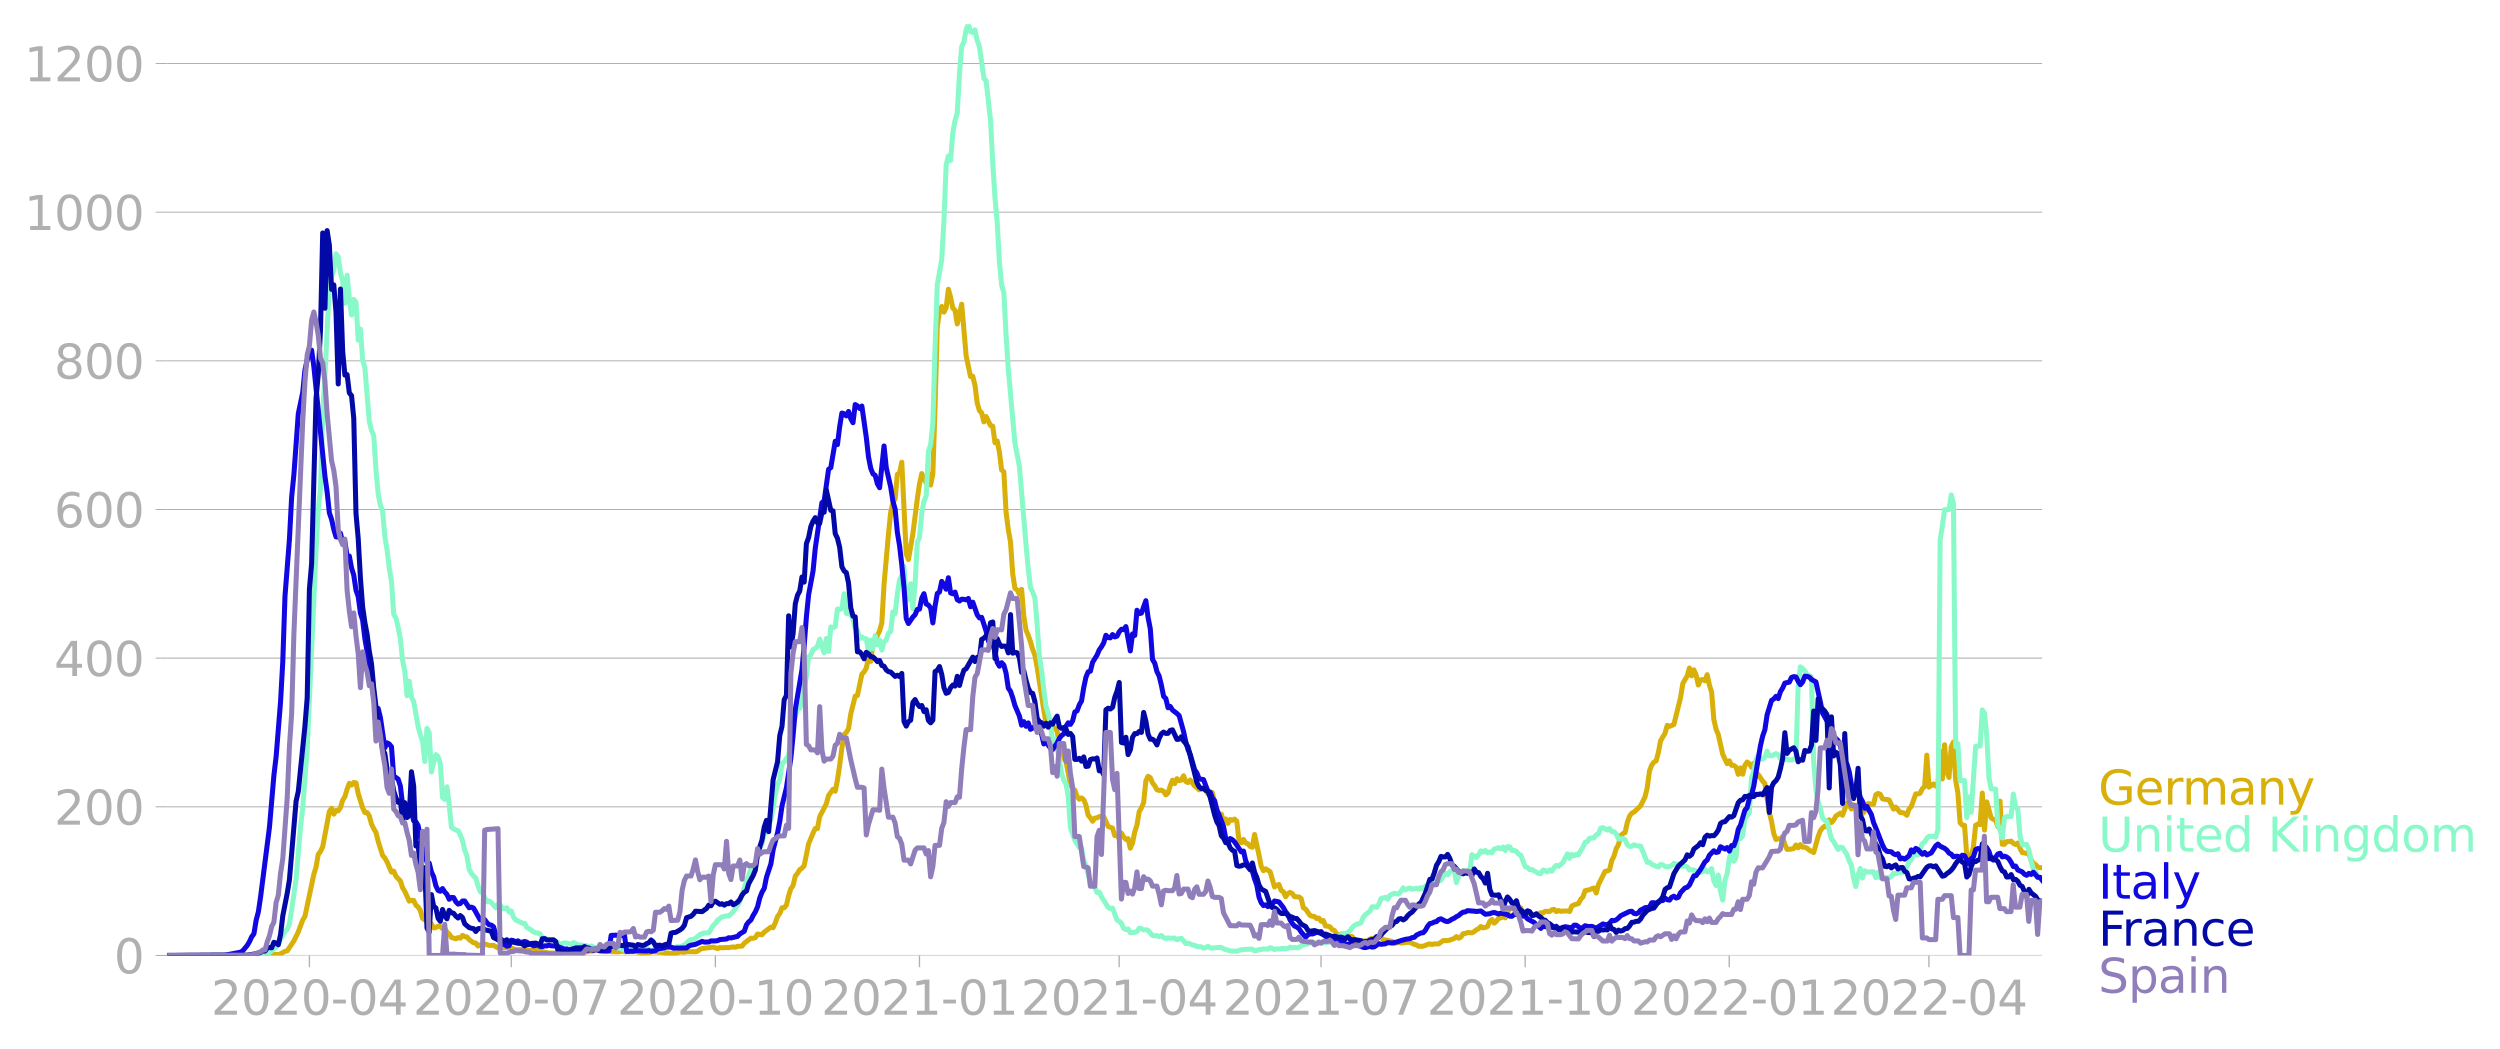 <svg xmlns:xlink="http://www.w3.org/1999/xlink" width="992.186" height="416.199" viewBox="0 0 744.14 312.149" xmlns="http://www.w3.org/2000/svg"><defs><style>*{stroke-linejoin:round;stroke-linecap:butt}</style></defs><g id="figure_1"><path d="M0 312.15h744.14V0H0v312.15z" style="fill:none" id="patch_1"/><g id="axes_1"><path d="M49.83 284.4h558V7.2h-558v277.2z" style="fill:none" id="patch_2"/><g id="matplotlib.axis_1"><g id="xtick_1"><g id="line2d_1"><defs><path id="mb0a4497a9e" d="M0 0v3.5" style="stroke:#b0b0b0;stroke-width:.4"/></defs><use xlink:href="#mb0a4497a9e" x="92.093" y="284.4" style="fill:#b0b0b0;stroke:#b0b0b0;stroke-width:.4"/></g><g style="fill:#b0b0b0" transform="matrix(.14 0 0 -.14 62.845 302.038)" id="text_1"><defs><path id="DejaVuSans-32" d="M1228 531h2203V0H469v531q359 372 979 998 621 627 780 809 303 340 423 576 121 236 121 464 0 372-261 606-261 235-680 235-297 0-627-103-329-103-704-313v638q381 153 712 231 332 78 607 78 725 0 1156-363 431-362 431-968 0-288-108-546-107-257-392-607-78-91-497-524-418-433-1181-1211z" transform="scale(.016)"/><path id="DejaVuSans-30" d="M2034 4250q-487 0-733-480-245-479-245-1442 0-959 245-1439 246-480 733-480 491 0 736 480 246 480 246 1439 0 963-246 1442-245 480-736 480zm0 500q785 0 1199-621 414-620 414-1801 0-1178-414-1799Q2819-91 2034-91q-784 0-1198 620-414 621-414 1799 0 1181 414 1801 414 621 1198 621z" transform="scale(.016)"/><path id="DejaVuSans-2d" d="M313 2009h1684v-512H313v512z" transform="scale(.016)"/><path id="DejaVuSans-34" d="M2419 4116 825 1625h1594v2491zm-166 550h794V1625h666v-525h-666V0h-628v1100H313v609l1940 2957z" transform="scale(.016)"/></defs><use xlink:href="#DejaVuSans-32"/><use xlink:href="#DejaVuSans-30" x="63.623"/><use xlink:href="#DejaVuSans-32" x="127.246"/><use xlink:href="#DejaVuSans-30" x="190.869"/><use xlink:href="#DejaVuSans-2d" x="254.492"/><use xlink:href="#DejaVuSans-30" x="290.576"/><use xlink:href="#DejaVuSans-34" x="354.199"/></g></g><g id="xtick_2"><use xlink:href="#mb0a4497a9e" x="152.185" y="284.4" style="fill:#b0b0b0;stroke:#b0b0b0;stroke-width:.4" id="line2d_2"/><g style="fill:#b0b0b0" transform="matrix(.14 0 0 -.14 122.937 302.038)" id="text_2"><defs><path id="DejaVuSans-37" d="M525 4666h3000v-269L1831 0h-659l1594 4134H525v532z" transform="scale(.016)"/></defs><use xlink:href="#DejaVuSans-32"/><use xlink:href="#DejaVuSans-30" x="63.623"/><use xlink:href="#DejaVuSans-32" x="127.246"/><use xlink:href="#DejaVuSans-30" x="190.869"/><use xlink:href="#DejaVuSans-2d" x="254.492"/><use xlink:href="#DejaVuSans-30" x="290.576"/><use xlink:href="#DejaVuSans-37" x="354.199"/></g></g><g id="xtick_3"><use xlink:href="#mb0a4497a9e" x="212.938" y="284.4" style="fill:#b0b0b0;stroke:#b0b0b0;stroke-width:.4" id="line2d_3"/><g style="fill:#b0b0b0" transform="matrix(.14 0 0 -.14 183.69 302.038)" id="text_3"><defs><path id="DejaVuSans-31" d="M794 531h1031v3560L703 3866v575l1116 225h631V531h1031V0H794v531z" transform="scale(.016)"/></defs><use xlink:href="#DejaVuSans-32"/><use xlink:href="#DejaVuSans-30" x="63.623"/><use xlink:href="#DejaVuSans-32" x="127.246"/><use xlink:href="#DejaVuSans-30" x="190.869"/><use xlink:href="#DejaVuSans-2d" x="254.492"/><use xlink:href="#DejaVuSans-31" x="290.576"/><use xlink:href="#DejaVuSans-30" x="354.199"/></g></g><g id="xtick_4"><use xlink:href="#mb0a4497a9e" x="273.69" y="284.4" style="fill:#b0b0b0;stroke:#b0b0b0;stroke-width:.4" id="line2d_4"/><g style="fill:#b0b0b0" transform="matrix(.14 0 0 -.14 244.442 302.038)" id="text_4"><use xlink:href="#DejaVuSans-32"/><use xlink:href="#DejaVuSans-30" x="63.623"/><use xlink:href="#DejaVuSans-32" x="127.246"/><use xlink:href="#DejaVuSans-31" x="190.869"/><use xlink:href="#DejaVuSans-2d" x="254.492"/><use xlink:href="#DejaVuSans-30" x="290.576"/><use xlink:href="#DejaVuSans-31" x="354.199"/></g></g><g id="xtick_5"><use xlink:href="#mb0a4497a9e" x="333.122" y="284.4" style="fill:#b0b0b0;stroke:#b0b0b0;stroke-width:.4" id="line2d_5"/><g style="fill:#b0b0b0" transform="matrix(.14 0 0 -.14 303.874 302.038)" id="text_5"><use xlink:href="#DejaVuSans-32"/><use xlink:href="#DejaVuSans-30" x="63.623"/><use xlink:href="#DejaVuSans-32" x="127.246"/><use xlink:href="#DejaVuSans-31" x="190.869"/><use xlink:href="#DejaVuSans-2d" x="254.492"/><use xlink:href="#DejaVuSans-30" x="290.576"/><use xlink:href="#DejaVuSans-34" x="354.199"/></g></g><g id="xtick_6"><use xlink:href="#mb0a4497a9e" x="393.215" y="284.4" style="fill:#b0b0b0;stroke:#b0b0b0;stroke-width:.4" id="line2d_6"/><g style="fill:#b0b0b0" transform="matrix(.14 0 0 -.14 363.967 302.038)" id="text_6"><use xlink:href="#DejaVuSans-32"/><use xlink:href="#DejaVuSans-30" x="63.623"/><use xlink:href="#DejaVuSans-32" x="127.246"/><use xlink:href="#DejaVuSans-31" x="190.869"/><use xlink:href="#DejaVuSans-2d" x="254.492"/><use xlink:href="#DejaVuSans-30" x="290.576"/><use xlink:href="#DejaVuSans-37" x="354.199"/></g></g><g id="xtick_7"><use xlink:href="#mb0a4497a9e" x="453.967" y="284.4" style="fill:#b0b0b0;stroke:#b0b0b0;stroke-width:.4" id="line2d_7"/><g style="fill:#b0b0b0" transform="matrix(.14 0 0 -.14 424.72 302.038)" id="text_7"><use xlink:href="#DejaVuSans-32"/><use xlink:href="#DejaVuSans-30" x="63.623"/><use xlink:href="#DejaVuSans-32" x="127.246"/><use xlink:href="#DejaVuSans-31" x="190.869"/><use xlink:href="#DejaVuSans-2d" x="254.492"/><use xlink:href="#DejaVuSans-31" x="290.576"/><use xlink:href="#DejaVuSans-30" x="354.199"/></g></g><g id="xtick_8"><use xlink:href="#mb0a4497a9e" x="514.72" y="284.4" style="fill:#b0b0b0;stroke:#b0b0b0;stroke-width:.4" id="line2d_8"/><g style="fill:#b0b0b0" transform="matrix(.14 0 0 -.14 485.472 302.038)" id="text_8"><use xlink:href="#DejaVuSans-32"/><use xlink:href="#DejaVuSans-30" x="63.623"/><use xlink:href="#DejaVuSans-32" x="127.246"/><use xlink:href="#DejaVuSans-32" x="190.869"/><use xlink:href="#DejaVuSans-2d" x="254.492"/><use xlink:href="#DejaVuSans-30" x="290.576"/><use xlink:href="#DejaVuSans-31" x="354.199"/></g></g><g id="xtick_9"><use xlink:href="#mb0a4497a9e" x="574.152" y="284.4" style="fill:#b0b0b0;stroke:#b0b0b0;stroke-width:.4" id="line2d_9"/><g style="fill:#b0b0b0" transform="matrix(.14 0 0 -.14 544.904 302.038)" id="text_9"><use xlink:href="#DejaVuSans-32"/><use xlink:href="#DejaVuSans-30" x="63.623"/><use xlink:href="#DejaVuSans-32" x="127.246"/><use xlink:href="#DejaVuSans-32" x="190.869"/><use xlink:href="#DejaVuSans-2d" x="254.492"/><use xlink:href="#DejaVuSans-30" x="290.576"/><use xlink:href="#DejaVuSans-34" x="354.199"/></g></g></g><g id="matplotlib.axis_2"><g id="ytick_1"><path d="M49.83 284.4h558" clip-path="url(#p1358f0b71d)" style="fill:none;stroke:#b0b0b0;stroke-width:.3;stroke-linecap:square" id="line2d_10"/><g id="line2d_11"><defs><path id="m9900f89687" d="M0 0h-3.5" style="stroke:#b0b0b0;stroke-width:.3"/></defs><use xlink:href="#m9900f89687" x="49.83" y="284.4" style="fill:#b0b0b0;stroke:#b0b0b0;stroke-width:.3"/></g><use xlink:href="#DejaVuSans-30" style="fill:#b0b0b0" transform="matrix(.14 0 0 -.14 33.922 289.719)" id="text_10"/></g><g id="ytick_2"><path d="M49.83 240.15h558" clip-path="url(#p1358f0b71d)" style="fill:none;stroke:#b0b0b0;stroke-width:.3;stroke-linecap:square" id="line2d_12"/><use xlink:href="#m9900f89687" x="49.83" y="240.149" style="fill:#b0b0b0;stroke:#b0b0b0;stroke-width:.3" id="line2d_13"/><g style="fill:#b0b0b0" transform="matrix(.14 0 0 -.14 16.108 245.468)" id="text_11"><use xlink:href="#DejaVuSans-32"/><use xlink:href="#DejaVuSans-30" x="63.623"/><use xlink:href="#DejaVuSans-30" x="127.246"/></g></g><g id="ytick_3"><path d="M49.83 195.898h558" clip-path="url(#p1358f0b71d)" style="fill:none;stroke:#b0b0b0;stroke-width:.3;stroke-linecap:square" id="line2d_14"/><use xlink:href="#m9900f89687" x="49.83" y="195.898" style="fill:#b0b0b0;stroke:#b0b0b0;stroke-width:.3" id="line2d_15"/><g style="fill:#b0b0b0" transform="matrix(.14 0 0 -.14 16.108 201.217)" id="text_12"><use xlink:href="#DejaVuSans-34"/><use xlink:href="#DejaVuSans-30" x="63.623"/><use xlink:href="#DejaVuSans-30" x="127.246"/></g></g><g id="ytick_4"><path d="M49.83 151.647h558" clip-path="url(#p1358f0b71d)" style="fill:none;stroke:#b0b0b0;stroke-width:.3;stroke-linecap:square" id="line2d_16"/><use xlink:href="#m9900f89687" x="49.83" y="151.647" style="fill:#b0b0b0;stroke:#b0b0b0;stroke-width:.3" id="line2d_17"/><g style="fill:#b0b0b0" transform="matrix(.14 0 0 -.14 16.108 156.966)" id="text_13"><defs><path id="DejaVuSans-36" d="M2113 2584q-425 0-674-291-248-290-248-796 0-503 248-796 249-292 674-292t673 292q248 293 248 796 0 506-248 796-248 291-673 291zm1253 1979v-575q-238 112-480 171-242 60-480 60-625 0-955-422-329-422-376-1275 184 272 462 417 279 145 613 145 703 0 1111-427 408-426 408-1160 0-719-425-1154Q2819-91 2113-91q-810 0-1238 620-428 621-428 1799 0 1106 525 1764t1409 658q238 0 480-47t505-140z" transform="scale(.016)"/></defs><use xlink:href="#DejaVuSans-36"/><use xlink:href="#DejaVuSans-30" x="63.623"/><use xlink:href="#DejaVuSans-30" x="127.246"/></g></g><g id="ytick_5"><path d="M49.83 107.397h558" clip-path="url(#p1358f0b71d)" style="fill:none;stroke:#b0b0b0;stroke-width:.3;stroke-linecap:square" id="line2d_18"/><use xlink:href="#m9900f89687" x="49.83" y="107.397" style="fill:#b0b0b0;stroke:#b0b0b0;stroke-width:.3" id="line2d_19"/><g style="fill:#b0b0b0" transform="matrix(.14 0 0 -.14 16.108 112.715)" id="text_14"><defs><path id="DejaVuSans-38" d="M2034 2216q-450 0-708-241-257-241-257-662 0-422 257-663 258-241 708-241t709 242q260 243 260 662 0 421-258 662-257 241-711 241zm-631 268q-406 100-633 378-226 279-226 679 0 559 398 884 399 325 1092 325 697 0 1094-325t397-884q0-400-227-679-226-278-629-378 456-106 710-416 255-309 255-755 0-679-414-1042Q2806-91 2034-91q-771 0-1186 362-414 363-414 1042 0 446 256 755 257 310 713 416zm-231 997q0-362 226-565 227-203 636-203 407 0 636 203 230 203 230 565 0 363-230 566-229 203-636 203-409 0-636-203-226-203-226-566z" transform="scale(.016)"/></defs><use xlink:href="#DejaVuSans-38"/><use xlink:href="#DejaVuSans-30" x="63.623"/><use xlink:href="#DejaVuSans-30" x="127.246"/></g></g><g id="ytick_6"><path d="M49.83 63.146h558" clip-path="url(#p1358f0b71d)" style="fill:none;stroke:#b0b0b0;stroke-width:.3;stroke-linecap:square" id="line2d_20"/><use xlink:href="#m9900f89687" x="49.83" y="63.146" style="fill:#b0b0b0;stroke:#b0b0b0;stroke-width:.3" id="line2d_21"/><g style="fill:#b0b0b0" transform="matrix(.14 0 0 -.14 7.2 68.465)" id="text_15"><use xlink:href="#DejaVuSans-31"/><use xlink:href="#DejaVuSans-30" x="63.623"/><use xlink:href="#DejaVuSans-30" x="127.246"/><use xlink:href="#DejaVuSans-30" x="190.869"/></g></g><g id="ytick_7"><path d="M49.83 18.895h558" clip-path="url(#p1358f0b71d)" style="fill:none;stroke:#b0b0b0;stroke-width:.3;stroke-linecap:square" id="line2d_22"/><use xlink:href="#m9900f89687" x="49.83" y="18.895" style="fill:#b0b0b0;stroke:#b0b0b0;stroke-width:.3" id="line2d_23"/><g style="fill:#b0b0b0" transform="matrix(.14 0 0 -.14 7.2 24.214)" id="text_16"><use xlink:href="#DejaVuSans-31"/><use xlink:href="#DejaVuSans-32" x="63.623"/><use xlink:href="#DejaVuSans-30" x="127.246"/><use xlink:href="#DejaVuSans-30" x="190.869"/></g></g></g><path d="m49.83 284.4 28.395-.095 3.302-.221 1.32.032.661-.19 1.32-.759.661-.126 1.981-2.971 1.32-2.687 1.322-3.54.66-1.106 2.641-12.485.66-2.181.661-3.793.66-.822.66-1.422 1.982-10.494.66-.948.66 1.738.661-1.075.66.095.66-.98.661-2.18.66-1.044.66-2.244.661-1.738.66.506.66-.759.661.126.66 3.161 1.321 4.267.66 1.391h.661l.66.98.66 2.497.661 1.327.66 1.075.66 2.687 1.321 4.203.66.76.661 1.169 1.32 3.034.661-.285.66 1.518 1.321 1.39.66 2.023.661 1.075 1.32 2.908.661-.221.66.031.66 1.39.661.57.66 1.011.66 2.34.661.473.66.064.66.347.661.854.66 1.138.661-.158.66-.38.66.095.661.632.66-.031.66 1.074.661.57.66 1.01 1.321.412.66-.348.66.158.661-.822.66.348.66.126.661.759 1.321.98.66.063.66.885.661-.38h.66l.66-.252 1.321.442h1.321l1.32.759.661-.158.66.158 1.321-.158.66-.063 1.982.727h1.98l.661.126 3.962.095.66.126.661.285 1.981.379 1.32.032 1.982-.032 1.32-.38 4.623.159.66.221 1.321-.348.66-.19 1.321-.063 1.32-.41 1.982.505.66.095.66-.19.661.19 1.981.032.66-.032.66-.19.661.222 3.302-.063 1.981.474.66-.127 1.321.032.66-.253.66-.095 5.284.506 1.32-.127.66-.031.661-.253 1.32.095.661-.19h1.981l.66.063.66-.22.661-.507.66-.253 3.302-.442 1.321.442.66-.316.66.095 1.321-.095.66.032 1.322-.221.66.126.66-.284 1.321-.063.66-.854 1.981-1.517.66.032.661-.19.66-1.075 1.321.221.66-.79 1.982-1.485.66.158.66-1.454.66-1.865.661-.885.66-1.707h.66l.661-.79.66-2.813.66-2.086.661-.917.66-2.813.66-.853.661-1.075.66-.443.66-.727 1.322-6.542 1.32-3.161.66-1.39.661.03.66-3.57 1.321-2.53.66-1.327.66-2.402 1.322-1.865.66.569.66-3.319.66-4.362.66-5.247.661-3.95.66-.633.661-1.106.66-4.394 1.321-5.278.66-.19 1.321-6.353.66-.695.66-1.107.661-3.255.66 1.233.66-5.247.661-.411.66-2.086.661-1.296.66-2.434.66-11.442 1.321-14.95.66-6.512.661-2.781.66-1.201.66-7.302.661-.316.66-3.287 1.321 27.277.66 1.676 1.321-7.681 1.321-10.399.66-4.457.66-3.034 1.321 2.845.66-2.908.661 3.477.66-3.35.66-20.072.661-23.61.66-4.837.66-1.296.661 1.676.66-1.296.661-5.5.66 2.37.66 3.256.661.632.66 4.078 1.321-5.88 1.32 15.33 1.322 6.227.66-.095.66 2.719.66 5.246.66 2.276.661.632.66 2.687.661-1.58 1.32 2.655.661.221.66 4.9.66-.507.661 3.32.66 5.31.66.537.661 12.01.66 5.121.66 3.793.661 9.45.66 4.363.661.41.66 1.328.66-1.486.661 7.997.66 4.172.66 1.518.661 1.928.66 2.307.66 1.707.661 3.572 1.981 12.674.66 3.825.66-.38.661.064.66 1.801.661.127.66.822.66 4.109 1.321 4.109.66.821 1.321 6.986.66 1.2.661.38.66 1.928.66.822.661-.41.66.536.661 1.612.66 2.972.66.821.661 1.012.66-.917.66-.095.661-.379h1.32l1.322 2.94 1.32.505.66 2.213.661-.032.66.854.66-1.55.661 1.17.66.696.66-.222.661 2.845.66-1.549.66-3.318.661-2.023.66-3.983.66-1.138.661-1.549.66-6.448.66-1.39.661.41.66 1.55.661.853.66 1.17.66.22.661-.094.66.347.66 1.075.661-.569.66-2.118.66-1.675.661 1.012.66-1.486.66.6.661-.157.66-1.296.661 1.706.66.317.66-.759 1.321 1.77.66.443.661.695.66-.19.66-.537 1.322 1.96.66.537.66-.885.66 2.971 1.321 3.698.66-.316.661 1.96.66-.506.66 1.296.661-1.138.66.221.66-.347.661.663.66 5.943.66.442.661-1.011.66 1.074.66.222.661.821.66.222.661-3.793 1.32 6.132.661 3.35.66 1.296.66-.569 1.321.853 1.321 4.552.66-.506.66-.221.661 1.77.66.38.66 1.485.661-.948.66-.348.661.348.66.948 1.321.063.66.506.66 2.718.661.38 1.32 1.896.661.253.66.063.66.632.661-.158.66.948.661-.221.66 1.644.66.031.661.222.66.821.66.253.661 1.012.66.632.66-.6 1.982.157.66.632.66-.031.66.98.661.41 1.321.127.66-.253.66.285.661-.316.66-.506.66-.19 1.321-.095 1.321-.19.66.664 2.642.506.66.6 1.321-.284.66.19 1.981-.221h.66l1.322.632.66.158.66.41 1.32-.03 1.322-.538.66-.158.66.19.66-.19h1.321l1.321-.98h1.32l.661-.158 1.32-.474.661-.57.66.507.661-.38.66-.98.66-.063.661-.284 1.32.095.661-.38.66-.537.66-.316.661-.664.66.411.66-.126.661-.285.66-1.517.661-.569.66 1.106.66-.569.661-.948.66-.032.66-.41.661.379 1.32-2.908.661.032.66.316.66.094.661-.632.66.127.66 1.517.661-.253.66-.126.661.6.66.095.66.348.661-.285.66-.031.66-.411.661.031.66-.474 1.321.063.66-.505.66-.127.661.664.66-.316.661.221 1.32-.095h.661l.66.158.66-1.612.661-.347 1.32-.411.661-1.265.66-.695.66-1.865 1.322-.284.66-.316.66-.19.66 1.486.661-2.529 1.981-3.92.66-.126.66-.316.661-2.781.66-1.328.66-2.212.661-1.17.66-2.718.66-.57.661-.315.66-3.035.661-1.833.66-.916.66-.316 1.982-1.865 1.32-2.687.66-2.75.661-4.93.66-1.74.66-.916.661-.347.66-2.497.66-3.509 1.322-2.212.66-2.371.66.316 1.321-.6 1.981-7.966.66-4.172 1.321-2.307.66-2.34.66 2.34.661-1.802.66 1.486.661 3.034.66-1.517.66-.095.661.348.66-1.802.66 3.066.661 2.118.66 8.123.66 2.908.661 1.58 1.32 5.88 1.322 2.812.66-.853.66 1.328.66.031.661.506.66 2.15.66-1.897.661 1.865.66-2.655.66-.98.661.505.66 1.075.66-1.201.661 4.014.66-.695 1.321 1.991.66.695 1.321 8.661.66 2.592.661 3.666.66 1.77.66-.22.661.062.66-.663.66 2.307.661 1.454 1.32-.095.661-.158.66-1.043.66.822.661-.948.66.758h.661l.66.316.66.57 1.321.726 1.321-4.741.66-1.77.66-.822.661-.537.66.221.66-2.086.661.79.66-.727.661-1.201 1.32-.853.661.632 1.32-3.635.661.569.66 1.2.66-1.263.661.505.66-.063.66 2.244.661-.063.66-.759.661-2.054.66-.158.66.19h.661l.66-2.814.66-.41.661.252.66 1.328.66.19.661.031.66.158 1.321 2.719.66-.601 1.321 1.612.66.032.661.19.66.6.66-1.897.661-.695 1.32-3.761h.661l.66-.222.66-1.359.661-.6.66-9.356.66 9.514 1.322-.949.66.633.66-.285.66-10.114.661 8.28.66-10.177.66 8.092.661 1.643.66-9.134.66-1.423.661 11.316.66 3.856.66 8.85.661.727.66.064.66 8.913.661.41.66-.442.661-2.434.66-6.48.66-.347.661.158.66-9.387.66 11 .661-8.377 1.32 4.741.661.443.66.19.66 2.022.661-7.617.66 12.833h.661l.66-.79h.66l.661-.159.66.696.66.316.661-.443.66 1.58.66 1.265 1.982.348.66 1.801.66 1.012.66.41.661.76.66.189.661-.032h0" clip-path="url(#p1358f0b71d)" style="fill:none;stroke:#d8b009;stroke-width:1.5;stroke-linecap:square" id="line2d_24"/><path d="m49.83 284.4 27.075-.095.66-.126 1.981-.063 1.981-1.707.66-.411.66-1.106.661-1.391.66-.98.66-1.233.661-.664.66-1.675.66-4.14 1.322-9.198 1.32-15.52.66-5.594 1.321-17.542 2.642-59.139.66-12.327.66-6.1.66-22.252.661-11.315 1.32-26.804.661-2.781.66-1.739.661-4.962.66.948.66 4.71.661 2.497.66 6.606.66-8.376.661 7.048.66 4.805.66-4.647.661.822.66 11.284.66-3.287.661 9.26.66 2.213 1.321 15.962.66 2.75.661 1.517.66 10.083.66 7.27.661 3.477.66 1.549.66 7.712.661 3.856.66 5.595.66 3.761.661 9.862.66 1.17.66 2.717.661 3.509.66 6.321.661 3.288.66 7.238.66-4.299.661 4.741.66 1.328 1.321 7.396.66 2.529.66 1.865.661 6.037.66-9.862.66 1.328.661 11.663.66-2.971.661-2.181.66.569.66 2.086.661 10.083.66.569.66-3.73.661 5.31.66 6.7.66.507.661.347.66.19.66 1.233.661 1.706.66 2.845.66 1.739.661 4.014.66 1.138.661.853.66.569.66 2.37.661 1.707.66.285.66 1.485.661 1.138.66-.158.66.474 1.322 1.55.66-1.012.66.22.66.98.661.032.66-.22.66 1.263.661-.316.66 1.834.66.885.661.252 1.32.696h.661l.66 1.264.66.316 1.322.948.66.317.66.031.66.316.661.98 1.981.727 1.32-.063.661.6.66.285.66.474 1.322-.38.66.096 1.32.347.661-.537 1.32.664 2.642.316.66.632.66-.57 1.322.57h.66l.66-.537.66.158.66-.19 2.642.032.66.474 1.321.126 1.321.664.66-.474 2.642-.19 1.32-.41 1.321.347.66.031.661.411.66.222 1.981-.095 1.321-.032.66-.916 2.642.284 1.32-.284.661.158.66-.38.66-.221 1.321-1.233.66-.41.661-.064.66-.316 1.321-1.138 1.32-.474 1.322-.031 1.32-2.181.66-.6.661-1.012 1.32-.949 1.321-.316.66.032 1.322-1.233 1.98-3.003 1.982-6.163.66-1.549.66-2.18.66-.064.661-.948.66-3.098 1.321-3.319.66-2.781.66-.759.661-2.655.66-.695 1.321-7.744.66-2.876.661-1.58.66-4.805.66-.348 1.321-2.023.66-5.752.661-3.098 1.32-5.31.661.19.66-1.865.66-4.267.661-3.287.66-5.848.661-.664.66-1.548.66-.38.661-.6.66-2.118 1.321 4.046.66-4.267.66 3.856.661-7.301.66.22.66-.284.661-5.246.66.126.66-.285.661-4.393.66 5.816 1.321.284.66 1.486.661 2.655.66.506.66 2.591.661-.505.66.442.66.127.661 3.635.66-3.224.66 2.528.661-3.888.66 2.75.661-1.39.66 2.94.66-2.498.661-.506.66-2.054.66-.474.661-5.848.66.57.66-5.848.661-4.236.66-1.359.66-2.592.661 10.21.66-.57.66-4.488.661 7.365.66-7.428.661-12.327.66-1.359.66-7.428.661-3.413.66-1.58.66-13.244.661-2.023.66-6.353.66-22.6.661-18.68 1.32-7.428.661-11.6.66-16.563.661-2.75.66 1.36.66-8.25.661-3.603.66-2.308.66-11.631.661-8.123.66-1.36.66-3.634.661-1.644.66 2.213.66.252.661-.758.66 3.16.66 1.802 1.322 9.483.66.663 1.32 11.79.661 12.77.66 10.209.66 7.396.661 11.853.66 6.796.66 2.339.661 12.58.66 10.114 1.982 22.094 1.32 6.827 1.981 23.421.66 7.144.661 5.531.66 1.36.66 1.738.661 7.933.66 9.388.66 4.14.661 5.911.66 4.9 1.321 4.646.66 6.48.661-1.423.66 2.592.66 3.476.661 4.173.66 1.96.66 1.232.661 3.54.66 9.388 1.321 3.824 1.32 2.118.661.032.66 3.824.661 1.549 1.32 5.12.661.822.66.569.66 1.454.661-.063.66 1.359 1.982 3.13.66.41.66-.158 1.321 3.54.66.38.66.6.661 1.517.66.348.66-.158.661 1.106 1.32-.126.661-.253.66-.949.66.095.661.411.66-.095.66.222 1.322 1.517.66.126.66-.095.66.285.661-.316.66.569.66.347.661-.22.66.126 1.321-.064.66.506.66-.284.661-.158 1.321 1.58.66-.095.66.19.661.347.66.064.66.379 1.321.095.66.38.661-.127.66-.443.66.506.661.063 1.981-.221h.66l.661.41.66.254.66.126.661.284 1.981.064 1.32-.443 1.322-.126 1.98-.032.661.474.66-.095.66-.252.661-.032.66-.19 1.321.095.66-.442.66.19.661.347.66-.19.66.032 1.322-.19.66.127.66-.095.66-.38.661.19.66-.063.66.063.661-.063.66-.537.66-.316.661-.064 1.981-.663 1.32.19.661.157.66-.031.661-.285.66.158 1.321-.316.66-.442.66-.6.661-.443.66-.095.66-.506.661-.348.66.095 1.321-.948.66-.98.66-.6.661-.411.66-.064.661-.41.66-1.644.66-.727 1.321-1.011.66-1.296h.661l.66.158.66-.917.661-1.707 1.32-.347.661.537.66-1.17 1.321-.6.66.19.661.031.66-.79.66-1.043.661.632.66-.38.66-.22.661.41 1.32-.347.661.284.66-.442.66.316.661-.759.66-.095 1.321-1.074.66-.285.661.316.66-.442.66-.127.661-1.232.66-.885.66.442.661-.948.66-.38.66-.22.661 3.887.66-1.802.661-1.169.66-.632.66.442.661-.22.66.094.66-5.026 1.321.822.66-.822.661-1.138.66.38.66-.506.661.727.66-.285.661.253.66-1.074 1.321-.443.66.348.66-.538.661 1.044.66-1.138.66.031.661 1.107.66-.064.66.316.661.854.66.253 1.321 3.477.66.158.661.663h.66l1.981 1.138.66.063.661-1.043.66.158.66.38.661-.57.66.38.66-1.138.661-.6.66.284 1.321-1.138 1.321-2.592.66 1.328.66-1.138.661.41.66-.473.66.158.661-1.264.66-.949.66-1.517.661-.19.66-.98 1.321-.157.66-.917.661-.253.66-1.675.66-.19 1.321.727.66-.442.661.916.66.032.66.632.661 1.517 1.32-.126.661.316.66 1.549.661.474.66-.032.66-.442.661.253 1.32.126 1.982 4.836.66-.032.66.6 1.321.633.66.158.66-.758.661.19.66.442.661.126.66-.095.66-.316.661-.632.66.348.66-.19.661.759.66-.158.66.063.661.19.66.948.66-.063.661.063.66.347 1.321.348.66-.158.661-.695.66.727.66-.127.661-.853.66 3.666.66 1.391.661-3.13.66 4.837.66 2.623.661-5.879.66-2.054.66-4.583.661-2.213.66 3.16.661-.979.66-9.008.66 3.255.661-.821.66-5.09.66-.79.661-1.042.66-10.4.66-1.896.661-3.287.66-1.486.66.885.661.285.66-.537.661-1.865.66 1.327.66.095 1.321-.695.66.347.661 1.17.66-.127.66.475.661-.285.66.316.66.032.661-.253.66-.063.66-21.462.661-5.974.66.474.661.727.66 1.106 1.321.696.66 25.476.66 7.965.661 3.666.66 1.897.66 2.971.661.727.66.348 1.321 5.152.66.821 1.321 2.34.66-.696.661.158 1.32 2.055.661 1.896.66 1.233.66 4.046.661 2.339.66-3.35.66-2.024.661 2.845.66-2.15.661.38 1.981-.095.66 1.739.66-1.518.661 1.58.66-.126 1.982.095.66-.38.66-.947.66.158.66-.411h1.322l1.32-1.707.66-1.36.661-.726.66-1.423h1.321l1.32-3.35.661-.537.66-1.043.66-.6h1.322l.66.252.66-2.15.66-86.415.661-4.014.66-4.931h1.321l.66-4.362.66 2.655.661 72.35.66-.948.66 10.968h1.322l.66 11 .66-6.164.66 4.552 1.321-19.597 1.321-.032.66-10.778.66 1.011.661 6.638.66 12.611.66 3.256 1.322.032.66 10.778.66 1.422.66 2.37.661-6.005.66-.379h1.321l.66-6.7.66 3.824.661.664.66 7.965.66 2.623 1.322-.063.66 1.707.66 3.192.66 2.466.66.537.661 1.96 1.321.063h0" clip-path="url(#p1358f0b71d)" style="fill:none;stroke:#89f9c9;stroke-width:1.5;stroke-linecap:square" id="line2d_25"/><path d="m49.83 284.4 17.17-.095 4.622-.885.66-.442 1.32-1.58.661-1.139.66-1.422.66-.885.661-4.046.66-2.497.66-4.456 2.642-20.735 1.321-15.393.66-5.595 1.321-16.34.66-11.917.66-19.534 1.322-16.91.66-12.58.66-6.574 1.32-18.238 1.322-6.353.66-6.67.66-2.97 1.321-2.908.66 4.836 3.302 32.65.66 4.742.66 6.195.661 1.96.66 2.97.661 2.213.66.063.66-1.137.661 2.686.66-.158.66 4.33.661-.063.66 3.54.66 2.15.661 4.456.66 1.928.66 4.9.661 2.117.66 5.468.661 3.825.66 4.804.66 3.604 1.321 10.43.66-1.865.661 2.719 1.32 8.976.661-1.454.66.348.66.822.661 8.85.66.284.66.506.661 2.023.66 5.5.661.38.66.03.66 1.297.661.632.66 2.528.66.316.661 1.075 1.32 6.89.661 1.075.66 3.003.66.221.661 2.655.66 1.391.661 2.718.66 1.36.66.252.661-.79.66 1.012.66.727.661 1.453.66-.568.66.063.661 1.232.66.696.66-.158.661-.759h.66l1.321 2.023.66-.19.661.285 1.981 3.54.66-.41.66.284.661.916.66.632.66.095.661.506.66 2.339.66 1.011.661.538.66 1.296.661.063.66.537.66-.158.661-1.644.66.127.66.474.661-.41.66.473.66-.063.661-.221.66.19.66.568.661.095.66.443 1.321-.222.66.411.661.064.66-.253.66.031.661-.221.66.19 1.321.063.66.126.66.316 1.322.475.66-.064.66.253 1.981.443.66-.127 1.321-.095.66-.22.661.189 1.32-.221.661.19.66-.254 1.321.443 2.642-.032.66-4.583 1.32-.063 1.982.126.66-.19.66 4.9 1.321-.095.66.032.66-.19 3.303.126.66-.126.66.221 1.321-.221.66-.474 1.982-.348.66-.253 1.32.032.66.316 3.963-.063.66-.57.66-.252 1.321-.253 1.321-.569.66-.316.66.221 1.322-.031.66-.316h1.32l.661-.095.66-.316 1.981-.158.66-.38.661.064 1.981-.474.66-.727 1.321-.79.66-1.929.661-.853.66-.569.66-1.36.661-1.074.66-1.517.66-2.655.661-1.675.66-1.138.66-3.287 1.322-4.014.66-4.173 1.32-5.025.661-3.414.66-4.615 1.321-5.436 1.32-8.819.661-6.669.66-7.807 1.982-11.821.66-7.175.66-8.566.66-6.575 1.321-7.048.66-6.796 1.982-13.56.66-.537 1.32-9.387.661-.506 1.32-7.839.661.98.66-5.342.66-4.045.661.19.66.663.661-1.328.66 2.15.66 1.2.661-5.404.66.41.66.76.661-.728 1.32 9.325.661 5.847.66 3.35.66 1.676.661.41.66 2.53.661 1.169 1.32-12.422.661 6.448 1.32 5.784.661 4.172.66 2.403.66 6.89.661 4.014.66 5.626.66 6.796.661 9.23.66 1.485 1.321-1.928.66-.695.661-1.58.66-.095.66-3.256.661-1.328.66 3.066.66.316.661.854.66 4.457.66-4.995.661-3.76.66-.443.66-3.161.661 1.043.66 1.296.661-3.414.66 4.52.66.253.661-.506.66 2.244.66.411.661-.537.66.032.66.158.661-.411.66 2.465.66-1.359 1.322 3.761.66.917.66-.158 1.321 4.077.66 2.877.66 1.327.661-.284.66 2.244.66 3.16.661 1.138.66-1.043.66.696.661 2.434.66 4.425.66.948.661 1.928.66 2.339 1.321 3.098.66 2.718.661-1.043.66 1.39.66-1.011.661 1.896.66-.347 1.321-1.138.66 1.612.66 1.233.661 3.002.66-.916.66 1.264.661.885.66.411 1.321-1.897.66-1.39.661-.854.66-.474.66-2.276.661-1.043.66.475.66-1.075.661-2.624.66-.316.66-1.801.661-1.138.66-3.983.661-3.129.66-1.58.66-.19.661-2.655 1.32-2.15.661-1.548.66-.917.66-1.17.661-2.243.66.663.66.095.661-.98.66.696.661-.222.66-1.295.66-.759.661.126.66-.916 1.321 7.238.66-5.057.66.442.661-7.49.66 1.01.66-.157 1.322-3.699.66 4.995.66 3.382.66 9.134.661 1.075.66 2.528.66 1.328.661 2.718.66 3.32.66.631.661 2.75.66-.38.66 1.075 1.322 1.012.66.632 1.32 4.773.661 3.034.66 2.308.66 1.422 1.321 4.583.66.948.661 1.77 1.32.222 1.322 3.54.66.158.66 1.801.66.79.66 2.782.661 1.454 1.321 3.414.66 3.571.66 1.17.661-1.138.66.348.66.663 1.982 2.94.66-.221.66 2.907.66 1.328 1.322 1.77.66 2.307.66 1.865.66 3.54.661 1.676.66.821.66-.22.661.536.66-.284.66-.474.661-.917 1.32.285 1.322 1.707.66 1.232.66.79.66 1.612.661 1.075.66.759.66.284.661.474.66 1.012 1.321 1.548.66-.663.66-.38.661.095.66-.221.66-.348.661.19.66-.348.661.885.66.57.66.062.661-.094.66.569 1.321.568.66.095.66.316.661.158.66.57.66.126.661-.285.66.127.66.442.661-.031 1.321.316.66.316.66.063 1.321-.38.66.254.661-.127 1.32-.916.661.19 1.32-.159.661-.348 1.321.127 1.32-.285 1.321-.442 1.321-.38 1.32-.189.661-.316.66-.095.66-.664 1.322-.632.66-.063.66-.727.66-1.201.661-.79.66-.127.66-.347.661-.127.66-.632.66-.19 1.321.696.66.126.661-.284.66-.443.66-.284.661-.474.66-.317.661-.6.66-.411.66-.063.661-.38 1.981.159.66.094 1.321-.158 1.32.98 1.322-.158.66-.253.66-.126 1.321.442.66-.252 1.981.474.66.442.661.032.66-.57 1.321.032.66.127.66.38h.661l.66.79 1.982 1.074.66.759.66.316.66.695.661-.664 1.32.285 1.982.126.66-.38.66 1.012.661.095.66-.316.66-.664 1.982.348.66-.79h.66l.66.442.661.696 1.32-.98.661.19.66.063.66-.064 1.322.538 1.98-1.265.661.19h.66l.66-.38.661-.853.66.095.66-.253.661-.537.66-.695 2.642-1.265.66-.063.66.632.661.127.66-.316.66-.822.661-.285.66-.41 1.321-.159.66-1.295.66-.032.661.158.66-.19.66-.569.661-.031.66-.727.661.474.66.126.66-.853.661-.316.66.537.66-.221.661-1.39 1.32-1.392.661-.19.66-.663 1.321-2.75.66-.063 1.321-1.833 1.321-2.276.66-.537.66-1.423 1.321-1.327.66.505.661-.158.66-1.548 1.321.695.66-.442.66 1.043.661-1.644.66.063.661-1.801.66-3.003.66-1.328 1.321-4.456.66-.759.661-2.75.66-1.106.66-2.592 1.322-8.06.66-3.92.66-2.876.66-1.896.661-4.425 1.32-4.299.661-.41.66-.79.66.663.661-2.055.66-1.074.66-1.486 1.322-.284.66-1.391.66-.253.66.095.66 1.296.661 1.011.66-.79.661-1.738.66.063.66.19.661.726 1.32.727 1.321 5.943.66 3.35 1.982 3.477.66 3.35.66.158 1.321 1.17.66 1.58.661 2.529.66 2.086.66.822.661 2.244.66 3.825.66 1.327 1.322-.284.66 2.813.66 1.2.66 2.024.661-.538 1.32 2.403.661 2.433.66 1.55 1.321 3.381.66 1.707.66 1.264.661.6 1.32.159.661.6.66.253.66-.284.661 1.517.66-.221.661.316 1.32-1.043.661-1.707.66.6.66-1.043.661.348 1.32 1.39.661-.537.66.727 1.321-.6 1.321-2.086.66-.538.66.633 1.321.632.66.537.661.885.66.316.66.79.661-.158h.66l.66.348.661-.664.66.158 1.321 2.466.66-1.58.661-.538.66-2.18.66-.317.661.19.66-.443.66-.6.661.6.66 1.106.66 2.181.661.411 1.32-1.801.661-.222.66 1.075.661-.221.66.253.66.537.661 1.043.66 1.264.66-.158.661 1.17 1.32.569.661.695.66.316.66-.569.661.316.66-.663 1.321 1.517h.66l.661.885h0" clip-path="url(#p1358f0b71d)" style="fill:none;stroke:#1007e1;stroke-width:1.5;stroke-linecap:square" id="line2d_26"/><path d="m49.83 284.4 23.773-.063 2.641-.474 1.32-.38.661-.474.66.095.661-.917.66-.158.66.095.661-1.643.66.253.66.474.661-3.003.66-5.563 1.321-6.733.66-4.045 1.982-23.39.66-2.908 1.981-19.534.66-8.25.66-32.302.661-7.744 1.32-49.213.661-7.112.66-13.15.66-28.92.661 22.41.66-23.106.66 4.33.661 13.15.66-1.328.661 8.218.66 21.272.66-28.257.661 18.553.66 7.08.66-.157.661 5.436.66.822.66 6.796.661 28.257.66 7.491.66 11.758.661 8.597.66 4.615.661 3.477.66 5.089.66 3.73.661 7.174 1.32 10.874.661 3.413.66 4.14.66 1.075.661 4.773.66 3.477.66-.79.661 3.698.66 2.054.66 1.36.661-.474.66 6.005.661-5.437.66 4.426.66-.57.661-13.053.66 4.235.66 17.858.661-.821.66 8.502.66-1.454.661.38.66 17.795.66 1.264.661-11.19.66 3.478.661.474.66 3.066.66.916.661-3.508.66 1.801.66.98.661-2.528.66.695.66.19.661.822.66.568.66-.727.661.57.66 1.896 1.321 1.106.66.221.661.095.66.854.66-.822 1.321-.158.66.442 1.321.316.66.127.661 1.896 1.32.664.661-.38.66.538.661.19.66-.348.66.759.661-.19 1.981.474.66.032.66.158.661.6.66-.379.66-.095.661-.253 1.32-.126 1.322.506.66-1.802.66-.032.66.411 1.982-.031.66.474.66 2.592 1.321.284 1.981.285.66-.822 1.321-.411 1.981-.032.66-.38.661.349.66.094.66.38 1.982-.095.66.474 1.981-1.011.66-.19 1.321-.063.66-.127.661-.284.66.031.66.19 1.321-.41 1.982.252.66.569.66-.759 1.321.285.66-.095.66-.474.661-.253.66-.822.66.57.661 1.2.66-.19.66-.031.661.253.66-.348.66-.19.661-.063.66-3.224.66-.19.661-.03 1.321-.728.66-.506.66-.885.661-2.275 1.32-.411.661-.6.66-.917 1.982.126 1.32-.948.66-.98.661.19.66-1.075.66-.285 1.321.917.66-.158.661.41.66-.442h.66l.661-.505.66.821.66-.316.661-.442.66-.822.661-1.296.66-.822.66-.379.661-2.18 1.32-2.435.661-1.612.66-4.836 1.321-4.14.66-3.825.66-1.991.661 3.35 1.32-15.424 1.322-5.374.66-7.807.66-2.718.66-7.965.661-1.233.66-23.737.66 9.26.661-3.918.66-8.914.66-2.56.661-1.233.66-4.172.66 1.517.661-11.442.66-1.833.661-3.287.66-1.58.66-1.044.661 1.549.66.158.66-3.256.661-.063.66-6.574 1.321 6.005.66.158.66 6.796.661 1.36.66 2.717.66 5.753.661 1.264.66.506.661 3.098.66 7.396.66 2.434.661.22.66 10.4h.66l.661.758.66 1.328.66-1.928.661.442.66.885.66.064.661.6.66.759.661-.316.66 1.485.66.221.661 1.107.66.505.66.127 1.321 1.296.66-.348.661.411.66-.948.66 14.318.661 1.36.66-1.328.66-.443.661-5.278.66-.854.661 1.265.66.821.66-.316.661 1.802.66-.537.66 3.192.661.695.66-.79.66-14.476.661-.38.66-1.106.66 2.308.661 3.982.66 1.675.661-.252.66-1.423.66-.79.661.316.66-2.908.66 2.718.661-2.56.66-1.991.66-.41 1.982-3.478.66 1.328.66-1.265.66.095.661-5.436.66-.348.661-.727.66-.316.66-3.54.661-.253.66 10.873.66-5.91.661 1.58.66.758.66-.126.661.063.66 1.96.66-11.379.661 11.474.66-.253.661.126.66 1.517.66 4.33.661-.442.66 2.813.66 2.308.661 1.327.66.253.66 2.465.661 4.931.66 1.012.66.316.661 1.043.66-.885.66 1.17.661-1.297.66.411.661-1.39.66-1.012.66 3.16.661.475.66-.253.66.474.661 1.58.66-.284.66.885.661 6.827.66.032.66-.348.661.854.66-1.264.661 2.844.66-.095.66-1.96.661-.22.66.063.66-.316.661 3.824.66-.158.66 1.328.661-19.344.66-.474.66.252.661-.537.66-2.971.661-1.802.66-2.592.66 17.859.661.158.66-1.707.66 5.152.661-1.422.66-3.73.66-1.106.661.031.66-.663.66.284.661-5.942.66 2.56.66 3.92.661 1.485h.66l.661.569.66 1.138.66-1.96.661-1.359.66-.506.66.411.661-.031.66-.885.66-.158 1.322 2.844.66-.063.66-.727.66 1.264.661.79.66.98 2.642 10.589.66 1.296.66.506.66-.032.661.6.66.19.66 1.897 1.322 5.247.66 2.022.66 1.075.66 3.034.661.727.66 1.36.66-.064.661 1.58.66.728.66.316.661 4.235.66.221.66-.126.661-.284.66-.064.66.664.661.854.66-2.023.661 2.75.66 1.548.66 2.276.661 1.17 1.32.727 1.321 3.824.66.98.661.063.66.443.66.727.661.505.66.032.66-.158.661.664.66.379.661.19.66.379.66.032.661.726.66.917 1.321.727.66 1.106.66.316 1.322-.22 1.32.442.66.474.661.284.66-.158 1.981.759.66-.095 1.321.316.66-.063 1.322.474.66-.6.66.695.66.284.66-.126 1.982.348.66.663.66-.505.661.126.66-.474.66-.19.661-.031.66-.822.66.126 2.642-2.75 1.321-.727.66-.98.66-.157.661-.76.66-.094.66.38.661-.411.66-.854.66-.632.661-.443 1.981-2.402.66-.41 1.321-2.845 1.321-4.078.66-.095.66-1.864.661-2.245.66-1.043.66-1.58.661.158h.66l.66-.759.661 1.202.66 1.96.66.378 1.322 1.55 1.32.695.66-.285.661.127.66-.348.66.98.661-1.928.66.98.66.126.661 1.17.66.632.66 1.296.661-2.908.66 4.74.661 1.708 1.32.094.661-.158.66 1.644.66 2.307.661-2.023.66-1.264.66.695.661 1.075.66.285.66-.949.661 2.181.66.664.66.443.661.758.66-1.043.661.253.66 1.17.66-.127.661-.41.66.663.66.38.661.726.66.158.66.727.661.316 1.32 1.075.661.221 1.321.063.66-.316 1.321 1.454.66-.253.66.253.661-.095 1.981.159.66-.38 1.321.411.66.032.66-.127.661 1.265.66-1.58.661.062.66-.474.66.095.661-.095.66.064.66-1.612.661 1.327.66.158.66.885.661-.695.66.284.66-.19.661-.537.66-.063.661-.727.66-1.075.66-.063.661-.253h.66l.66-.695.661-1.138 1.32-1.422 1.322-.57.66-.126 1.32-1.896.66-.474.661-.98.66-2.181.661-.506.66-.221 1.321-3.983 1.32-2.244 1.982-1.833.66-1.517.66.442.66-.537.661-1.644 1.321-1.011.66-.853.66.6.661-2.244.66-.6.66.284.661-.158.66.031.66-.663.661-1.012.66-1.96.66-.442.661-.095 1.32-1.517.661.158.66-.442 1.321-3.857.66-.727.661-.126.66-1.011.66.031.661-.316.66.316h.66l.661-.664.66.064.66-.19.661.284 1.321-2.149.66 7.396.66-7.522.661-1.328.66-.6.66-1.075.661-2.497.66-3.003.66-7.712.661 6.163.66-.948 1.321-.727.66 1.012.66 3.16.661-.632.66.158.661-2.908.66.253.66-.063.661-1.77.66-10.146.66 8.724.661-12.359.66 2.687.66.284.661.696.66 1.011.66 21.841.661-21.146.66 11.632.661-1.106.66.442.66 3.35.661 11.443.66-20.798.66 14.034.661.158.66 3.698.66 1.454.661-2.37.66-6.638.66 14.097.661 1.2.66 3.193.661.19.66-.6.66 1.39.661 1.77.66 1.36.66 1.01.661 2.34.66 1.01.66 2.213.661.127.66-.38.66.728.661-.57.66-.315.66 1.2.661-.379.66-.063.661 1.138.66.38.66 1.864.661.095.66-.284.66-.158.661-.348.66.095 1.982-2.845.66-.41.66-.033.66.317.661-.285 1.981 3.066.66-.158.66-.6.661-.443.66-.6.66-.822.661-1.107.66-.885.66-.379.661.822.66.316.66 4.109.661-.727.66-2.37.661-1.644.66.158.66-.443.661-.158.66-4.71.66.38.661 2.37.66 1.676.66-.38.661.443.66.253.66.537.661 1.58.66 1.202.661.316.66 1.517.66-.032.661-.695.66 1.517.66-.095.661.57.66 1.2.66.348 1.322 3.098.66-2.245.66 1.043 1.32 1.043.661 1.075.66.285.661.126h0" clip-path="url(#p1358f0b71d)" style="fill:none;stroke:#0309a6;stroke-width:1.5;stroke-linecap:square" id="line2d_27"/><path d="m49.83 284.4 24.433-.095 1.32-.221.661-.221.66-.348.66-.19.661-.569h.66l.661-2.402.66-1.801.66-2.75.661-1.328.66-5.816.66-2.244.661-6.511.66-4.267 1.321-18.111.66-15.362.66-9.672.661-23.674 2.642-63.437.66-11.82.66-7.934.66-2.656.661-7.68.66-2.434.66 3.003.661 4.014.66 6.732.66 1.391.661 5.563.66 9.672 1.321 13.907.66 2.877.661 4.836.66 12.77.66 3.002.661 1.517.66-1.675.66 15.298.661 6.1.66 4.678.66-4.109.661 6.86.66 5.278.66 10.114.661-10.652.66 3.857.661 2.149.66 4.077.66-.569.661 5.437.66 11.6.66-5.658.661 3.92.66 5.278.66 3.667.661 6.606.66 1.738.66-7.238.661 11.948.66.663.66 1.296.661.285.66 1.896.661-.126.66 2.876.66 2.37.661 4.52.66-.726.66 3.382.661 2.339.66 5.215.66-17.384.661 1.706.66-2.339.66 37.582h3.963l.66-9.261.66 8.945 1.982-.095 1.32.127 1.982.031.66.158 3.962.095h.66l.66-37.266.661-.22 3.302-.254.66 37.013.66.126 1.321-.094 1.321-.474.66-.032.66-.285 1.321.158h.66l1.322.317.66-.032.66.474 7.264.095 1.981.095 5.943-.032 1.321-1.549 1.32.158 1.982-.031.66-1.454.66.664.66.094.661-.79.66-.284h1.321l.66 1.39.661-.6.66-4.077.66.316.661-.411h1.32l.661-.158.66-.885.66 2.528.661-.284.66.316h1.321l.66-1.549.661-.19.66.158.66-.474.661-5.341h1.32l.661-.474.66-.633.66.253.661-.98.66 4.299 1.982-.095.66-2.465.66-6.48.66-2.876.661-1.328h1.32l.661-2.117.66-2.687.66 3.445.661 2.466.66-.759h1.321l.66-.348.661 7.618.66-7.902.66-3.098 1.982.032.66 1.264.66-8.25.66 9.61.661 1.77.66-4.046h1.321l.66-1.77.661 5.72.66-4.203.66-.443.661.6h1.32l.661-.695.66-4.361.66 1.675.661-.474.66-.285h1.321l.66-1.96.66-1.548.661-.38.66-.568.661-.253h1.32l.661-3.161.66.917.66-45.99.661-6.163.66-3.414h1.321l.66-4.204.66 7.523.661 27.277.66.38.661 1.232h1.32l.661.885.66-13.749.66 12.928.661 3.287.66-.632h1.321l.66-.885.66-3.224.661-.57.66-2.686.66 1.075h1.322l1.32 6.51 1.321 5.659.66 2.528h1.321l.66.222.66 13.97.661-3.16 1.32-4.33h1.322l.66.157.66-12.264.66 5.627 1.321 8.692h1.321l.66 1.738.66 4.046.661.537.66 1.739.66 4.71h1.322l.66 1.137 1.32-4.077.661-.696h1.981l.66 1.802.66-1.011.661 7.807.66-3.066.66-6.29h1.322l.66-5.057.66-1.77.66-6.164.661 1.39.66-1.137h1.321l.66-1.707.66.126.661-8.502.66-6.416.66-5.216h1.322l.66-9.861.66-5.753.66-1.043 1.321-7.08h1.321l.66.158.66-4.362.661-2.15.66 2.624.66-2.244h1.321l.66-4.646.661-1.328 1.32-5.025.661 1.706h1.321l1.32 14.003.661 9.672 1.32 8.154h1.321l.66 5.279.661 2.75.66-1.644.66 1.36.661 2.149h1.32l.661 2.149.66 7.933.661-1.801.66 2.876.66-9.735h1.321l.66 5.342.661-3.13.66 6.701.66 4.11.661 14.665h1.32l1.322 8.914 1.32.41.66 5.469h1.321l.66-14.761.661-1.897.66 7.207 1.321-36.317h1.32l.661 14.034.66 3.002.661-4.867 1.32 37.423.661-4.962h.66l.66 3.287.661-.695.66.885.66-1.897.661-4.71.66 4.963h.66l.661-3.54.66.885.66-.158.661.506.66 1.58h1.321l.66 2.402.661 3.161.66-4.14.66-.19.661.126h1.32l.661-.822.66-3.698.66 5.5.661-.158.66-1.296h1.321l.66 2.213.661.347.66-2.497.66-.727.661 2.213h1.32l.661-.822.66-3.129.66 1.865.661 2.75.66.253h1.321l.66.316.661 4.267 1.981 3.824 1.981.063.66-.632.66.38 2.642.063.66 1.359.661 1.896.66-.379.66 1.043.661-4.077 1.32-.032.661.253.66-1.36.66 1.36.661-4.204.66 3.477 1.321.032.66.758.66.348.661-.411.66 3.603.661.57h1.32l.661-.665.66 1.012.66.221.661.032.66.158h1.321l.66.853.66-.316.661-.537.66.316.661-.474h1.32l.661-.411.66.695.66.917.661-.632.66.695h1.321l1.981.569.66-.41.66-.19h1.322l.66-.19.66-.506.66-.253.661.411.66-.474h1.321l1.32-1.58.661-1.739 1.32-1.106h1.322l.66-3.477.66-2.37.66.063.661-1.296.66-.98h1.321l.66 1.201.66.885.661-.695h.66l.66.379h1.322l.66-.19.66-1.327.66-1.612.661-1.075.66-2.18h1.321l.66-2.403.66-1.454.661-.6.66-1.58.66-.222h1.322l.66 1.738.66-.126.66.98.661.095.66-.506h1.321l.66.41 1.321 3.383 1.32 5.69h1.322l.66.947.66-.537.66-.284.661-.949.66.885h1.321l.66-.474.66 2.308.661-.38 2.642.032.66 1.549.66.695.66 1.991.66 2.592.661-.126h1.321l.66.158.66-1.075.661-.569.66-.158.66-.916h1.321l.66.474.661 2.97.66.475.66-.79.661.632h1.321l.66-.221.66-.664.661.348 1.32 1.738 1.982.063.66-.98.66-.632 1.321-.916h1.32l.661 1.706.66-.094.661.379 1.32 1.17h1.321l.66-1.707.661 1.738.66-.632.66-.474 1.982.031.66.348.66-.917.661.917.66.032.66.632h1.321l.66.664 1.321-.411.66.063.661-.57h1.32l.661-.979.66-.316.66.316 1.322-.885h1.32l.66 1.675.661-1.074.66.885.66-1.328.661-.695 1.32-.032.661-3.256.66.633.66-2.434.661 1.138.66.569 1.321.031.66.57.661-1.139.66.854.66-1.075.661 1.296h1.32l.661-1.106.66-.632.66-.885.661.252h1.981l.66-1.517.661-.063.66-2.213.66 2.34.661-3.067h1.32l.661-1.074.66-4.14.66.726.661-3.54.66-1.327h1.321l1.321-2.181.66-1.107.66-1.58 1.321-.095h.66l.661-.6.66-3.098.66-1.738.661-.443.66-1.801h1.321l.66-.19.66-.822 1.322-.506.66 6.29h1.32l.661-8.565.66 1.485.66-1.833.661-6.638.66-12.295h1.321l.66-2.244.66 1.612.661-5.12.66 1.042.661 3.193h1.32l2.642 17.416.66 1.264h1.321l.66 14.666.66-9.482.661 4.646.66.758.661 2.34h1.32l.661-5.09.66 5.943.66.664 1.321 7.364h1.321l.66 5.089.66.126.661 4.204.66 2.687.66-7.238h1.982l.66-2.181h1.321l.66-1.644h1.981l.66 16.563h1.322l.66.505h1.981l.66-12.01h1.321l.66-1.075h1.981l.66 6.511h1.322l.66 11.284h2.641l.66-19.502h.661l.66-5.91H590l.66-10.084.661 19.502h.66l.66-1.327h1.982l.66 3.382h1.321l.66.885h1.321l.66-8.028.66 6.7h1.321l.66-3.792h1.322l.66 8.028.66-6.258h1.32l.661 10.146.66-9.799h.661" clip-path="url(#p1358f0b71d)" style="fill:none;stroke:#907eba;stroke-width:1.5;stroke-linecap:square" id="line2d_28"/><g style="fill:#d8b009" transform="matrix(.14 0 0 -.14 624.57 239.503)" id="text_17"><defs><path id="DejaVuSans-47" d="M3809 666v1253H2778v519h1656V434q-365-259-806-392-440-133-940-133-1094 0-1712 639-617 640-617 1780 0 1144 617 1783 618 639 1712 639 456 0 867-113 411-112 758-331v-672q-350 297-744 447t-828 150q-857 0-1287-478-429-478-429-1425 0-944 429-1422 430-478 1287-478 334 0 596 58 263 58 472 180z" transform="scale(.016)"/><path id="DejaVuSans-65" d="M3597 1894v-281H953q38-594 358-905t892-311q331 0 642 81t618 244V178Q3153 47 2828-22t-659-69q-838 0-1327 487-489 488-489 1320 0 859 464 1363 464 505 1252 505 706 0 1117-455 411-454 411-1235zm-575 169q-6 471-264 752-258 282-683 282-481 0-770-272t-333-766l2050 4z" transform="scale(.016)"/><path id="DejaVuSans-72" d="M2631 2963q-97 56-211 82-114 27-251 27-488 0-749-317t-261-911V0H581v3500h578v-544q182 319 472 473 291 155 707 155 59 0 131-8 72-7 159-23l3-590z" transform="scale(.016)"/><path id="DejaVuSans-6d" d="M3328 2828q216 388 516 572t706 184q547 0 844-383 297-382 297-1088V0h-578v2094q0 503-179 746-178 244-543 244-447 0-707-297-259-296-259-809V0h-578v2094q0 506-178 748t-550 242q-441 0-701-298-259-298-259-808V0H581v3500h578v-544q197 322 472 475t653 153q382 0 649-194 267-193 395-562z" transform="scale(.016)"/><path id="DejaVuSans-61" d="M2194 1759q-697 0-966-159t-269-544q0-306 202-486 202-179 548-179 479 0 768 339t289 901v128h-572zm1147 238V0h-575v531q-197-318-491-470T1556-91q-537 0-855 302-317 302-317 808 0 590 395 890 396 300 1180 300h807v57q0 397-261 614t-733 217q-300 0-585-72-284-72-546-216v532q315 122 612 182 297 61 578 61 760 0 1135-394 375-393 375-1193z" transform="scale(.016)"/><path id="DejaVuSans-6e" d="M3513 2113V0h-575v2094q0 497-194 743-194 247-581 247-466 0-735-297-269-296-269-809V0H581v3500h578v-544q207 316 486 472 280 156 646 156 603 0 912-373 310-373 310-1098z" transform="scale(.016)"/><path id="DejaVuSans-79" d="M2059-325q-243-625-475-815-231-191-618-191H506v481h338q237 0 368 113 132 112 291 531l103 262L191 3500h609L1894 763l1094 2737h609L2059-325z" transform="scale(.016)"/></defs><use xlink:href="#DejaVuSans-47"/><use xlink:href="#DejaVuSans-65" x="77.49"/><use xlink:href="#DejaVuSans-72" x="139.014"/><use xlink:href="#DejaVuSans-6d" x="178.377"/><use xlink:href="#DejaVuSans-61" x="275.789"/><use xlink:href="#DejaVuSans-6e" x="337.068"/><use xlink:href="#DejaVuSans-79" x="400.447"/></g><g style="fill:#89f9c9" transform="matrix(.14 0 0 -.14 624.57 253.503)" id="text_18"><defs><path id="DejaVuSans-55" d="M556 4666h635V1831q0-750 271-1080 272-329 882-329 606 0 878 329 272 330 272 1080v2835h634V1753q0-912-452-1378Q3225-91 2344-91q-885 0-1337 466-451 466-451 1378v2913z" transform="scale(.016)"/><path id="DejaVuSans-69" d="M603 3500h575V0H603v3500zm0 1363h575v-729H603v729z" transform="scale(.016)"/><path id="DejaVuSans-74" d="M1172 4494v-994h1184v-447H1172V1153q0-428 117-550t477-122h590V0h-590q-666 0-919 248-253 249-253 905v1900H172v447h422v994h578z" transform="scale(.016)"/><path id="DejaVuSans-64" d="M2906 2969v1894h575V0h-575v525q-181-312-458-464-276-152-664-152-634 0-1033 506-398 507-398 1332t398 1331q399 506 1033 506 388 0 664-152 277-151 458-463zM947 1747q0-634 261-995t717-361q456 0 718 361 263 361 263 995t-263 995q-262 361-718 361t-717-361q-261-361-261-995z" transform="scale(.016)"/><path id="DejaVuSans-4b" d="M628 4666h631V2694l2094 1972h813L1850 2491 4331 0h-831L1259 2247V0H628v4666z" transform="scale(.016)"/><path id="DejaVuSans-67" d="M2906 1791q0 625-258 968-257 344-723 344-462 0-720-344-258-343-258-968 0-622 258-966t720-344q466 0 723 344 258 344 258 966zm575-1357q0-893-397-1329-396-436-1215-436-303 0-572 45t-522 139v559q253-137 500-202 247-66 503-66 566 0 847 295t281 892v285q-178-310-456-463T1784 0Q1141 0 747 490 353 981 353 1791q0 812 394 1302 394 491 1037 491 388 0 666-153t456-462v531h575V434z" transform="scale(.016)"/><path id="DejaVuSans-6f" d="M1959 3097q-462 0-731-361t-269-989q0-628 267-989 268-361 733-361 460 0 728 362 269 363 269 988 0 622-269 986-268 364-728 364zm0 487q750 0 1178-488 429-487 429-1349 0-859-429-1349Q2709-91 1959-91q-753 0-1180 489-426 490-426 1349 0 862 426 1349 427 488 1180 488z" transform="scale(.016)"/></defs><use xlink:href="#DejaVuSans-55"/><use xlink:href="#DejaVuSans-6e" x="73.193"/><use xlink:href="#DejaVuSans-69" x="136.572"/><use xlink:href="#DejaVuSans-74" x="164.355"/><use xlink:href="#DejaVuSans-65" x="203.564"/><use xlink:href="#DejaVuSans-64" x="265.088"/><use xlink:href="#DejaVuSans-20" x="328.564"/><use xlink:href="#DejaVuSans-4b" x="360.352"/><use xlink:href="#DejaVuSans-69" x="425.928"/><use xlink:href="#DejaVuSans-6e" x="453.711"/><use xlink:href="#DejaVuSans-67" x="517.09"/><use xlink:href="#DejaVuSans-64" x="580.566"/><use xlink:href="#DejaVuSans-6f" x="644.043"/><use xlink:href="#DejaVuSans-6d" x="705.225"/></g><g style="fill:#1007e1" transform="matrix(.14 0 0 -.14 624.57 267.503)" id="text_19"><defs><path id="DejaVuSans-49" d="M628 4666h631V0H628v4666z" transform="scale(.016)"/><path id="DejaVuSans-6c" d="M603 4863h575V0H603v4863z" transform="scale(.016)"/></defs><use xlink:href="#DejaVuSans-49"/><use xlink:href="#DejaVuSans-74" x="29.492"/><use xlink:href="#DejaVuSans-61" x="68.701"/><use xlink:href="#DejaVuSans-6c" x="129.98"/><use xlink:href="#DejaVuSans-79" x="157.764"/></g><g style="fill:#0309a6" transform="matrix(.14 0 0 -.14 624.57 281.503)" id="text_20"><defs><path id="DejaVuSans-46" d="M628 4666h2681v-532H1259V2759h1850v-531H1259V0H628v4666z" transform="scale(.016)"/><path id="DejaVuSans-63" d="M3122 3366v-538q-244 135-489 202t-495 67q-560 0-870-355-309-354-309-995t309-996q310-354 870-354 250 0 495 67t489 202V134Q2881 22 2623-34q-257-57-548-57-791 0-1257 497-465 497-465 1341 0 856 470 1346 471 491 1290 491 265 0 518-55 253-54 491-163z" transform="scale(.016)"/></defs><use xlink:href="#DejaVuSans-46"/><use xlink:href="#DejaVuSans-72" x="50.27"/><use xlink:href="#DejaVuSans-61" x="91.383"/><use xlink:href="#DejaVuSans-6e" x="152.662"/><use xlink:href="#DejaVuSans-63" x="216.041"/><use xlink:href="#DejaVuSans-65" x="271.021"/></g><g style="fill:#907eba" transform="matrix(.14 0 0 -.14 624.57 295.503)" id="text_21"><defs><path id="DejaVuSans-53" d="M3425 4513v-616q-359 172-678 256-319 85-616 85-515 0-795-200t-280-569q0-310 186-468 186-157 705-254l381-78q706-135 1042-474t336-907q0-679-455-1029Q2797-91 1919-91q-331 0-705 75-373 75-773 222v650q384-215 753-325 369-109 725-109 540 0 834 212 294 213 294 607 0 343-211 537t-692 291l-385 75q-706 140-1022 440-315 300-315 835 0 619 436 975t1201 356q329 0 669-60 341-59 697-177z" transform="scale(.016)"/><path id="DejaVuSans-70" d="M1159 525v-1856H581v4831h578v-531q182 312 458 463 277 152 661 152 638 0 1036-506 399-506 399-1331T3314 415Q2916-91 2278-91q-384 0-661 152-276 152-458 464zm1957 1222q0 634-261 995t-717 361q-457 0-718-361t-261-995q0-634 261-995t718-361q456 0 717 361t261 995z" transform="scale(.016)"/></defs><use xlink:href="#DejaVuSans-53"/><use xlink:href="#DejaVuSans-70" x="63.477"/><use xlink:href="#DejaVuSans-61" x="126.953"/><use xlink:href="#DejaVuSans-69" x="188.232"/><use xlink:href="#DejaVuSans-6e" x="216.016"/></g></g></g><defs><clipPath id="p1358f0b71d"><path d="M49.83 7.2h558v277.2h-558z"/></clipPath></defs></svg>